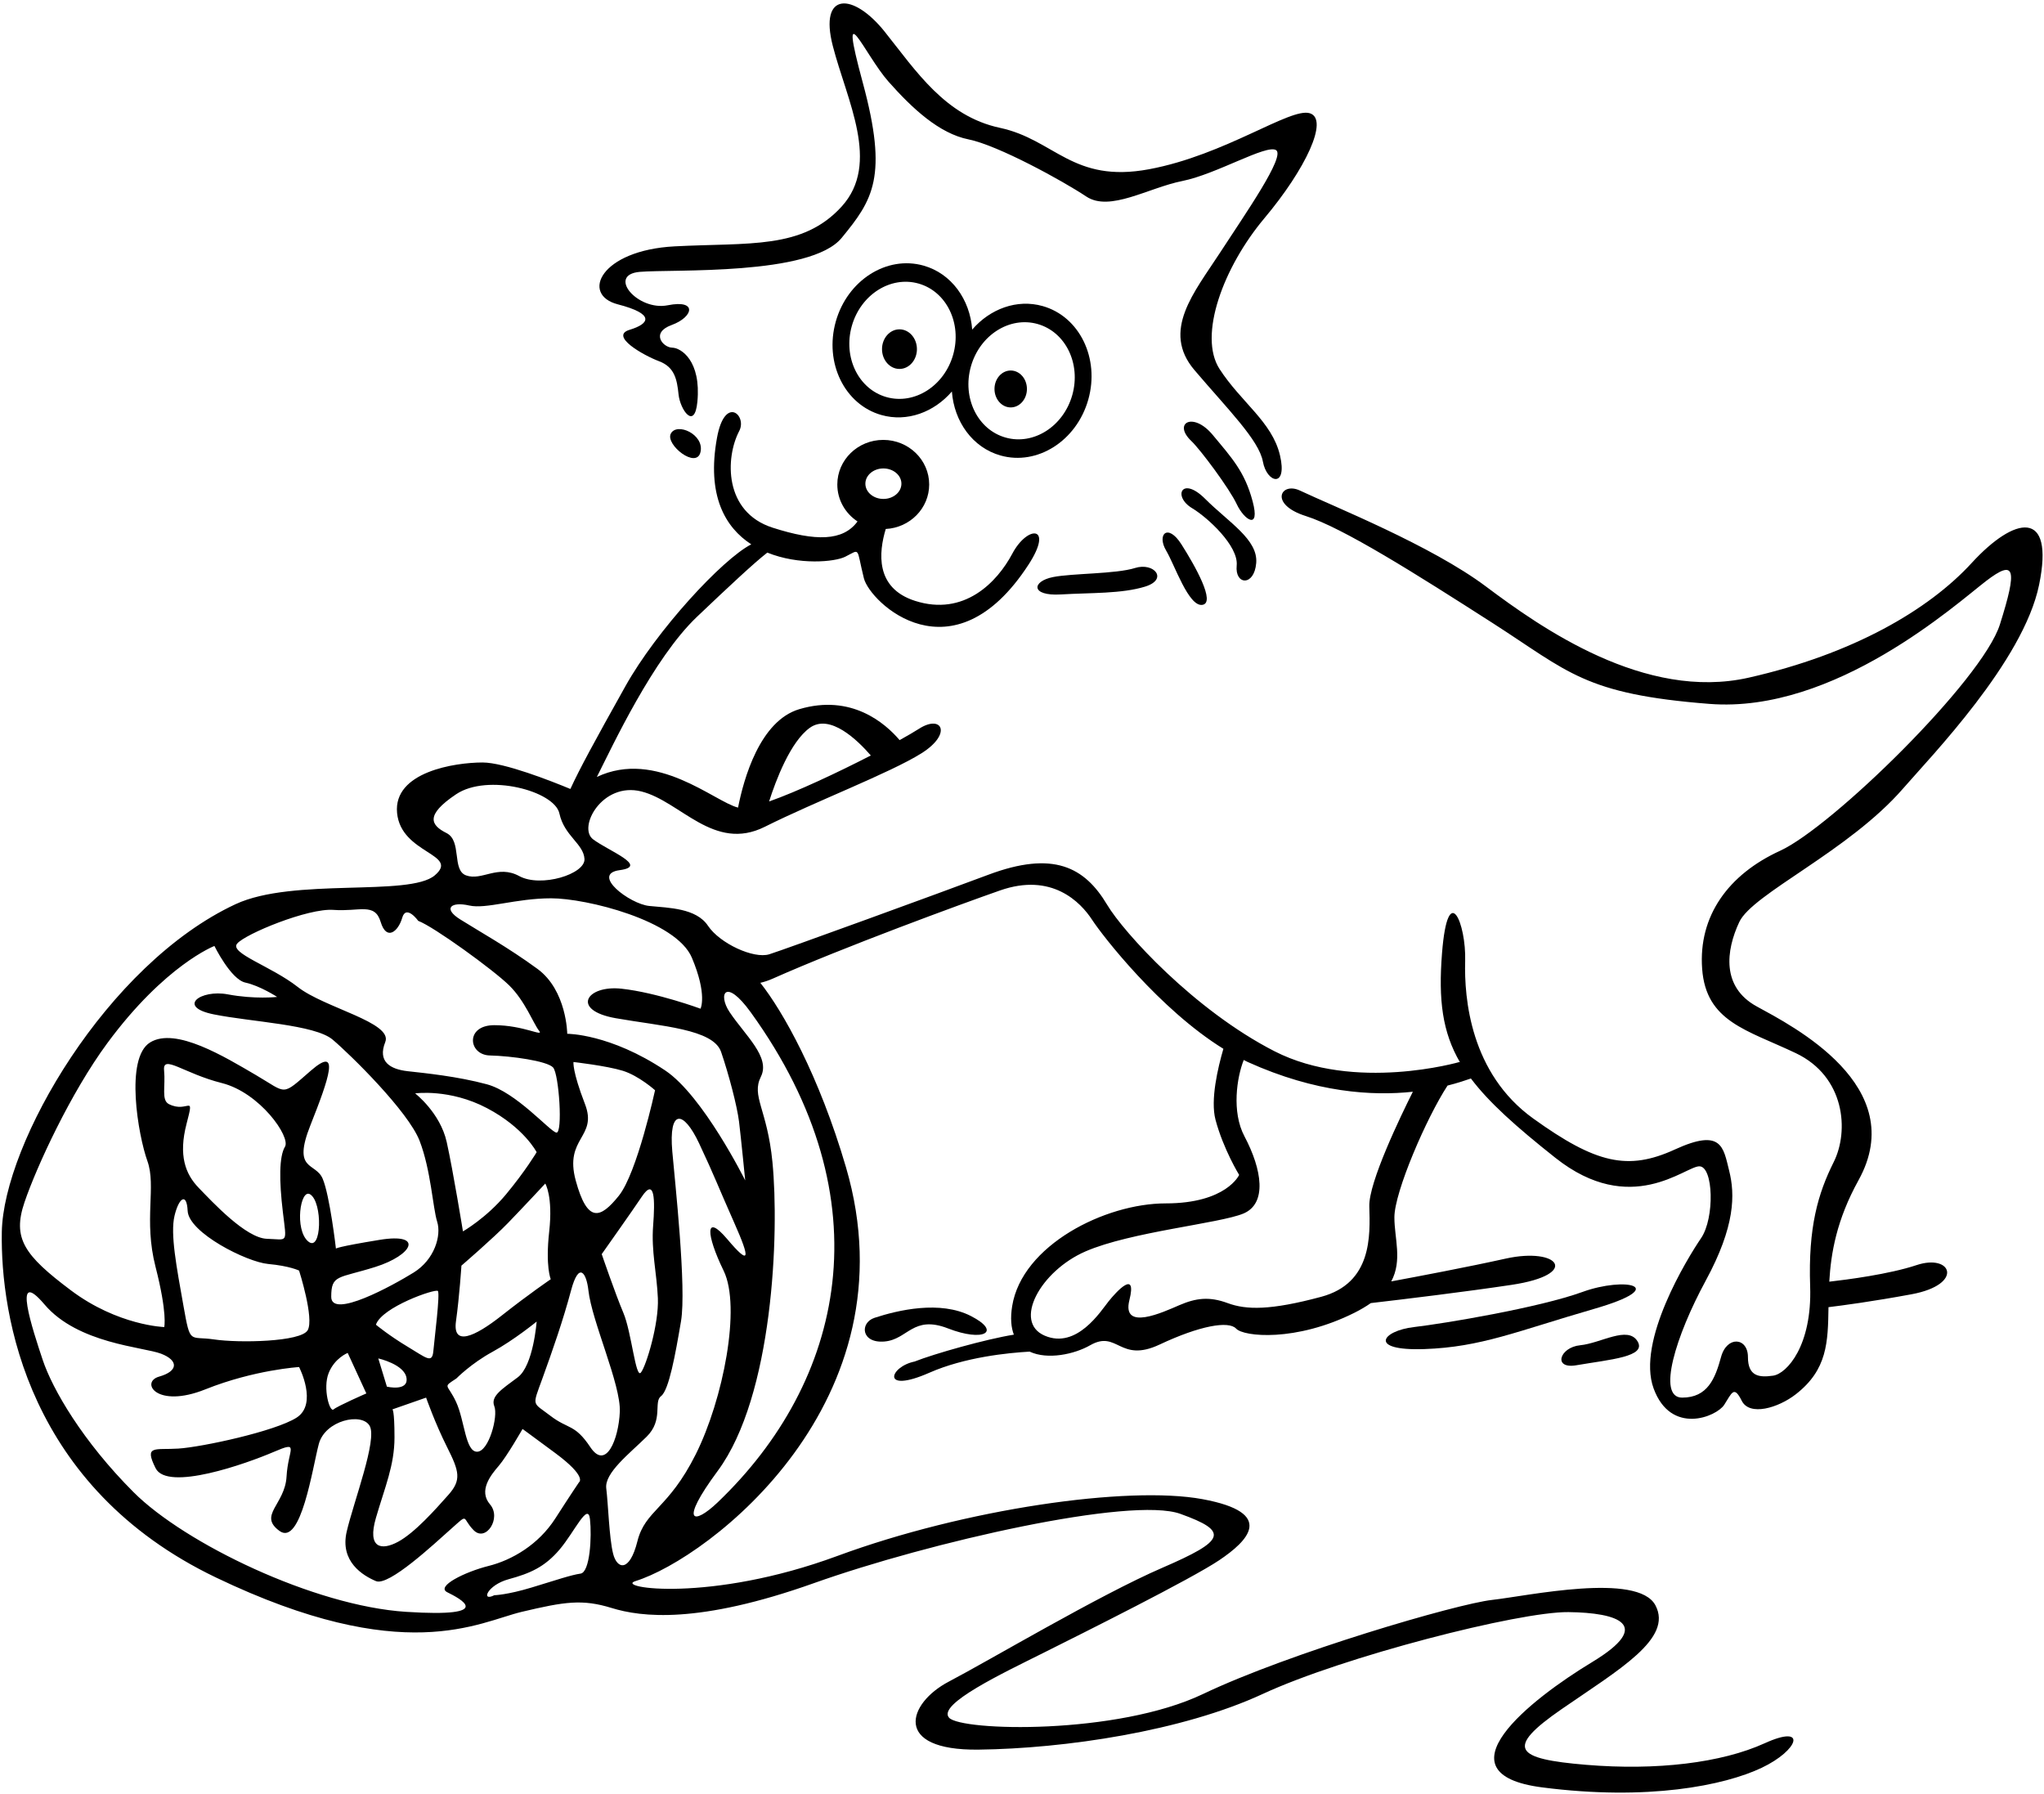 <?xml version="1.0" encoding="UTF-8"?>
<svg xmlns="http://www.w3.org/2000/svg" xmlns:xlink="http://www.w3.org/1999/xlink" width="458pt" height="402pt" viewBox="0 0 458 402" version="1.1">
<g id="surface1">
<path style=" stroke:none;fill-rule:nonzero;fill:rgb(0%,0%,0%);fill-opacity:1;" d="M 243.852 89.527 C 246.461 80.285 241.883 70.902 233.629 68.574 C 227.867 66.949 221.844 69.199 217.84 73.844 C 217.34 67.102 213.203 61.277 206.945 59.512 C 198.691 57.18 189.887 62.785 187.277 72.031 C 184.668 81.273 189.246 90.656 197.496 92.984 C 203.262 94.613 209.285 92.363 213.289 87.715 C 213.789 94.457 217.922 100.281 224.184 102.051 C 232.438 104.379 241.242 98.773 243.852 89.527 Z M 213.578 79.453 C 211.598 86.48 204.906 90.738 198.633 88.969 C 192.359 87.199 188.883 80.066 190.863 73.043 C 192.848 66.02 199.539 61.758 205.812 63.527 C 212.086 65.297 215.562 72.43 213.578 79.453 Z M 225.316 98.031 C 219.043 96.262 215.566 89.133 217.551 82.105 C 219.531 75.082 226.223 70.82 232.496 72.594 C 238.77 74.363 242.246 81.492 240.266 88.516 C 238.281 95.543 231.59 99.805 225.316 98.031 "/>
<path style=" stroke:none;fill-rule:nonzero;fill:rgb(0%,0%,0%);fill-opacity:1;" d="M 201.543 73.785 C 199.383 73.785 197.633 75.773 197.633 78.223 C 197.633 80.672 199.383 82.66 201.543 82.66 C 203.703 82.66 205.457 80.672 205.457 78.223 C 205.457 75.773 203.703 73.785 201.543 73.785 "/>
<path style=" stroke:none;fill-rule:nonzero;fill:rgb(0%,0%,0%);fill-opacity:1;" d="M 226.469 83.012 C 224.465 83.012 222.836 84.863 222.836 87.145 C 222.836 89.43 224.465 91.281 226.469 91.281 C 228.477 91.281 230.105 89.43 230.105 87.145 C 230.105 84.863 228.477 83.012 226.469 83.012 "/>
<path style=" stroke:none;fill-rule:nonzero;fill:rgb(0%,0%,0%);fill-opacity:1;" d="M 138.43 68.184 C 146.777 70.344 145.621 72.512 141.066 73.895 C 136.508 75.273 144.141 79.602 147.652 80.922 C 151.168 82.238 151.695 84.996 152.047 88.387 C 152.398 91.777 155.648 96.484 156.262 90.02 C 157.137 80.84 152.621 77.926 150.602 77.891 C 148.582 77.852 145.684 74.562 150.516 72.809 C 155.348 71.051 156.367 67.047 149.625 68.395 C 142.887 69.738 135.898 61.551 143.363 60.91 C 150.828 60.277 181.586 61.824 188.59 53.301 C 195.59 44.777 199.039 39.637 193.332 18.555 C 187.621 -2.527 193.758 12.273 199.078 18.281 C 204.395 24.285 210.438 29.914 217.023 31.23 C 223.613 32.551 238.129 40.516 243.398 44.027 C 248.672 47.539 257.289 42.078 264.934 40.551 C 272.574 39.02 283.719 32.309 285.914 33.625 C 288.109 34.945 279.035 47.902 273.324 56.688 C 267.613 65.473 260.168 74.125 267.637 82.91 C 275.102 91.695 282.098 98.59 282.977 103.422 C 283.855 108.254 288.559 109.461 286.801 101.996 C 285.043 94.527 278.098 90.145 273.266 82.676 C 268.434 75.211 274.094 59.871 283.316 48.891 C 292.539 37.91 297.859 26.688 293.469 25.367 C 289.078 24.051 274.602 34.723 257.469 37.918 C 240.332 41.113 236.352 31.277 224.055 28.641 C 211.758 26.008 205.246 15.871 198.223 7.086 C 191.195 -1.699 183.449 -1.945 186.613 10.316 C 189.773 22.578 197.371 36.613 188.59 46.273 C 179.805 55.938 167.867 54.316 151.176 55.195 C 134.488 56.07 130.086 66.023 138.43 68.184 "/>
<path style=" stroke:none;fill-rule:nonzero;fill:rgb(0%,0%,0%);fill-opacity:1;" d="M 150.301 97.172 C 149.066 99.617 156.086 105.215 156.965 101.262 C 157.844 97.309 151.633 94.543 150.301 97.172 "/>
<path style=" stroke:none;fill-rule:nonzero;fill:rgb(0%,0%,0%);fill-opacity:1;" d="M 237.691 133.184 C 244.453 132.781 251.301 133.051 256.574 131.43 C 261.852 129.805 258.598 125.91 254.293 127.266 C 249.988 128.617 240.301 128.426 235.961 129.289 C 231.141 130.25 230.926 133.59 237.691 133.184 "/>
<path style=" stroke:none;fill-rule:nonzero;fill:rgb(0%,0%,0%);fill-opacity:1;" d="M 261.32 123.398 C 263.211 126.559 266.324 135.961 269.402 135.52 C 272.477 135.082 267.781 126.773 264.711 121.941 C 261.633 117.109 259.145 119.762 261.32 123.398 "/>
<path style=" stroke:none;fill-rule:nonzero;fill:rgb(0%,0%,0%);fill-opacity:1;" d="M 281.48 126.148 C 281.918 120.879 275.336 117.059 270.066 111.789 C 264.797 106.52 262.727 111.227 267.117 113.859 C 270.59 115.941 277.547 122.316 277.105 126.707 C 276.664 131.102 281.039 131.422 281.48 126.148 "/>
<path style=" stroke:none;fill-rule:nonzero;fill:rgb(0%,0%,0%);fill-opacity:1;" d="M 277.125 112.973 C 278.793 116.539 282.434 118.902 280.676 112.316 C 278.922 105.727 276.102 102.684 271.711 97.414 C 267.32 92.145 262.723 94.801 266.941 98.805 C 268.973 100.73 275.453 109.41 277.125 112.973 "/>
<path style=" stroke:none;fill-rule:nonzero;fill:rgb(0%,0%,0%);fill-opacity:1;" d="M 354.562 289.465 C 344.902 292.977 323.68 296.527 316.836 297.324 C 309.641 298.156 306.422 302.695 319.156 302.258 C 331.895 301.816 339.875 298.262 357.207 293.246 C 374.539 288.234 364.227 285.949 354.562 289.465 "/>
<path style=" stroke:none;fill-rule:nonzero;fill:rgb(0%,0%,0%);fill-opacity:1;" d="M 353.203 305.883 C 360.738 304.582 369.098 304 366.902 300.484 C 364.707 296.973 358.723 300.941 354.078 301.398 C 349.434 301.859 347.914 306.793 353.203 305.883 "/>
<path style=" stroke:none;fill-rule:nonzero;fill:rgb(0%,0%,0%);fill-opacity:1;" d="M 212.445 297.637 C 220.352 300.711 224.523 298.438 217.574 294.863 C 210.625 291.285 201.188 293.547 195.965 295.25 C 192.629 296.34 192.906 301.004 198.176 300.562 C 203.445 300.125 204.539 294.559 212.445 297.637 "/>
<path style=" stroke:none;fill-rule:nonzero;fill:rgb(0%,0%,0%);fill-opacity:1;" d="M 426.484 176.598 C 432.598 169.539 453.391 148.152 456.902 131.023 C 460.418 113.895 451.445 115.605 441.781 126.148 C 432.121 136.688 415.137 146.555 391.855 151.824 C 368.578 157.098 345.297 140.652 332.996 131.43 C 320.699 122.203 298.844 113.484 291.273 109.906 C 286.996 107.887 284.246 112.98 292.59 115.617 C 300.934 118.254 317.285 128.586 334.414 139.566 C 351.547 150.547 354.945 155.512 383.055 157.707 C 411.164 159.902 438.551 135.125 445.051 130.152 C 451.551 125.184 452.07 127.395 448.121 139.906 C 444.168 152.414 410.469 185.301 398.875 190.609 C 387.281 195.914 380.523 205.215 381.402 217.074 C 382.281 228.93 391.395 230.723 402.391 235.957 C 413.391 241.191 414.387 253.348 410.871 260.375 C 407.359 267.402 405.141 274.934 405.602 288.223 C 406.059 301.512 400.371 307.777 397.297 308.215 C 394.223 308.652 391.66 308.422 391.66 304.031 C 391.66 299.641 386.953 299.199 385.637 304.031 C 384.32 308.863 382.629 313.133 376.918 313.133 C 371.207 313.133 375.496 299.281 382.176 286.977 C 388.859 274.676 388.777 267.578 387.457 262.309 C 386.141 257.039 385.836 252.703 375.297 257.535 C 364.754 262.367 357.594 260.691 343.539 250.59 C 329.484 240.488 328.059 223.664 328.301 215.32 C 328.547 206.977 324.434 196.867 323.113 213.559 C 322.285 224.066 323.195 231.234 327.145 238.016 L 327.023 237.941 C 327.023 237.941 303.57 244.742 285.562 235.52 C 267.555 226.297 251.773 208.902 248.082 202.719 C 243.02 194.23 235.988 190.535 221.441 195.992 C 210.898 199.945 175.891 212.703 172.383 213.801 C 168.875 214.895 161.27 211.363 158.633 207.41 C 156 203.457 149.867 203.414 145.477 202.977 C 141.082 202.535 132.277 195.828 138.867 194.953 C 145.453 194.074 136.41 190.684 132.898 188.051 C 129.383 185.414 134.918 175.125 143.703 177.32 C 152.484 179.52 159.957 190.949 171.375 185.238 C 182.793 179.527 199.398 173.195 206.426 168.801 C 213.453 164.41 211.074 159.977 205.938 163.27 C 204.898 163.934 203.395 164.812 201.578 165.82 C 198.312 161.988 190.738 155.438 179.102 158.887 C 170.258 161.508 166.641 174.5 165.375 180.941 C 160.105 179.641 147.113 167.766 133.742 174.07 C 137.234 167.156 146.367 147.508 156.18 138.184 C 163.492 131.238 168.852 126.223 171.93 123.809 C 179.012 126.672 187.047 125.906 189.379 124.738 C 192.891 122.984 191.816 122.527 193.57 129.555 C 194.93 134.988 213.449 152.68 230.473 126.488 C 236.18 117.703 230.258 117.594 226.832 124.043 C 223.406 130.492 216.016 138.137 205.035 134.621 C 196.02 131.738 196.914 123.695 198.469 118.516 C 203.891 118.234 208.203 113.887 208.203 108.551 C 208.203 103.031 203.598 98.559 197.91 98.559 C 192.227 98.559 187.617 103.031 187.617 108.551 C 187.617 111.996 189.41 115.031 192.145 116.828 C 188.895 121.258 182.781 121.316 173.137 118.23 C 162.156 114.715 162.504 102.535 165.641 96.559 C 167.465 93.082 162.41 88.438 160.656 98.102 C 158.312 110.992 162.473 118.16 168.336 121.957 C 161.84 125.293 147.137 141.223 140.125 153.762 C 133.121 166.285 129.914 172.184 127.805 176.766 C 123.555 175.004 112.98 170.832 108.125 170.832 C 101.977 170.832 88.094 172.918 88.973 182.141 C 89.852 191.363 103.117 191.301 97.41 196.129 C 91.699 200.961 65.691 196.57 52.785 202.578 C 23.953 216.004 0.746 256.16 0.406 276.043 C 0.082 294.812 6.234 333.234 48.398 353.438 C 90.559 373.641 107.246 363.426 116.91 361.129 C 126.574 358.836 130.488 358.242 137.07 360.27 C 143.652 362.297 156.449 363.926 182.363 354.703 C 208.277 345.48 253.504 335.219 264.48 339.172 C 275.461 343.121 274.602 345.137 260.469 351.246 C 246.336 357.352 221.809 371.941 212.586 376.77 C 203.359 381.602 199.902 392.227 219.238 392 C 238.57 391.773 264.941 387.867 282.949 379.523 C 300.957 371.176 340.352 361.066 351.438 361.188 C 362.523 361.312 370.629 363.988 356.75 372.387 C 342.871 380.781 321.797 397.379 345.512 400.453 C 369.23 403.527 386.371 400.031 394.719 396.082 C 403.062 392.129 405.07 386.184 395.406 390.574 C 385.742 394.969 371.203 396.723 355.395 395.402 C 339.582 394.086 337.02 391.82 349.934 382.914 C 362.844 374.004 374.887 367.133 370.934 359.668 C 366.98 352.203 342.238 357.578 334.332 358.457 C 326.426 359.336 288.887 370.316 269.562 379.539 C 250.238 388.762 215.379 387.871 212.656 384.848 C 209.934 381.824 224.953 374.746 233.738 370.352 C 242.52 365.961 266.871 353.812 273.195 349.559 C 279.52 345.305 286.113 338.953 269.422 335.879 C 252.734 332.805 216.195 338.062 187.645 348.602 C 159.098 359.145 137.602 355.73 142.383 354.242 C 158.836 349.121 204.938 313.992 189.559 261.52 C 183.496 240.836 175.402 226.551 170.367 220.195 C 171.219 220.004 172.129 219.711 173.129 219.27 C 188.938 212.242 215.289 202.578 224.074 199.504 C 235.68 195.441 242.113 202.098 244.719 206.094 C 247.027 209.641 259.836 226.148 274.125 234.984 C 272.891 239.211 271.176 246.445 272.363 250.898 C 274.121 257.484 277.656 263.238 277.656 263.238 C 277.656 263.238 274.809 269.617 261.191 269.617 C 247.578 269.617 228.992 279.016 226.797 292.629 C 226.363 295.32 226.559 297.406 227.176 299.027 C 220.938 300.023 209.32 303.309 204.926 305.051 C 199.293 306.199 197.285 312.379 208.266 307.547 C 216.176 304.066 225.887 303.098 230.711 302.828 C 234.73 304.707 240.73 303.426 244.277 301.398 C 250.426 297.887 250.824 305.484 259.844 301.238 C 268.859 296.996 275.32 295.871 276.988 297.68 C 278.66 299.488 290.316 300.707 303.492 294.121 C 304.91 293.41 306.117 292.688 307.16 291.953 C 314.691 291.078 328.141 289.453 338.715 287.867 C 354.262 285.531 349.254 279.352 337.395 281.984 C 328.93 283.867 317.555 286.016 311.738 287.094 C 314.273 282.379 312.434 277.438 312.441 272.727 C 312.453 267.035 319.652 250.395 324.352 243.219 C 326.609 242.652 328.371 242.059 329.586 241.633 C 333.617 246.984 339.691 252.422 348.539 259.426 C 365.453 272.82 377.629 261.281 380.781 261.309 C 383.934 261.332 384.238 272.883 381.164 277.398 C 378.09 281.914 366.66 300.492 370.523 311.066 C 374.391 321.645 384.613 317.418 386.34 314.75 C 388.066 312.078 388.512 310.324 390.27 313.836 C 392.027 317.352 398.438 315.453 402.391 312.379 C 409.48 306.863 409.59 300.711 409.711 292.867 C 412.676 292.508 419.523 291.605 428.305 289.98 C 440.16 287.785 437.352 280.809 429.445 283.445 C 423.285 285.496 413.789 286.715 409.887 287.156 C 410.258 280.77 411.512 273.332 416.438 264.43 C 428.141 243.285 401.555 229.836 393.625 225.484 C 385.691 221.133 386.734 212.957 389.719 206.578 C 392.707 200.203 414.25 190.719 426.484 176.598 Z M 181.473 163.051 C 185.992 159.824 192.164 165.844 195.125 169.262 C 187.738 173.062 178.617 177.359 172.332 179.566 C 173.852 174.812 177.105 166.172 181.473 163.051 Z M 197.941 104.953 C 200.172 104.953 201.98 106.484 201.98 108.371 C 201.98 110.258 200.172 111.785 197.941 111.785 C 195.715 111.785 193.906 110.258 193.906 108.371 C 193.906 106.484 195.715 104.953 197.941 104.953 Z M 155.031 214.578 C 158.547 222.922 156.965 225.996 156.965 225.996 C 156.965 225.996 147.203 222.398 139.301 221.52 C 131.395 220.641 127.785 226.328 137.98 228.129 C 148.172 229.93 159.82 230.535 161.578 235.68 C 163.336 240.828 165.164 247.809 165.598 251.324 C 166.031 254.84 166.98 264.469 166.98 264.469 C 166.98 264.469 157.551 245.508 149.055 239.836 C 136.676 231.566 127.102 231.617 127.102 231.617 C 127.102 231.617 127.012 221.902 120.426 217.074 C 113.836 212.242 107.039 208.465 103.086 205.969 C 99.133 203.473 101.148 201.957 105.133 202.875 C 108.902 203.742 115.594 201.262 123.496 201.262 C 131.402 201.262 151.52 206.23 155.031 214.578 Z M 131.078 247.367 C 128.18 239.863 128.504 237.941 128.504 237.941 C 128.504 237.941 135.918 238.785 139.535 239.898 C 143.148 241.012 146.777 244.266 146.777 244.266 C 146.777 244.266 142.766 262.809 138.656 267.914 C 134.547 273.016 131.641 274.168 129.008 264.508 C 126.371 254.844 133.98 254.871 131.078 247.367 Z M 143.77 268.172 C 146.754 263.684 146.785 268.863 146.348 274.609 C 145.906 280.355 147.16 285.137 147.41 290.855 C 147.656 296.57 144.805 306.02 143.613 307.512 C 142.426 309.004 141.523 298.496 139.68 294.141 C 137.836 289.785 134.828 280.984 134.828 280.984 C 134.828 280.984 141.883 271.012 143.77 268.172 Z M 102.211 177.945 C 109.238 173.238 124.246 177.195 125.344 182.254 C 126.438 187.309 130.758 189.027 130.965 192.441 C 131.172 195.852 121.176 198.922 116.348 196.285 C 111.516 193.652 107.988 197.418 104.438 196.129 C 101.188 194.953 103.559 188.398 100.047 186.645 C 96.531 184.887 95.184 182.652 102.211 177.945 Z M 53.137 211.414 C 54.918 209.266 69.035 203.422 74.746 203.859 C 80.457 204.301 83.969 202.141 85.289 206.531 C 86.605 210.922 89.246 208.699 90.125 205.625 C 91.004 202.551 93.719 206.32 93.719 206.32 C 97.234 207.637 110.535 217.285 114.09 220.77 C 117.645 224.254 119.547 229.371 120.773 230.914 C 122.004 232.461 117.348 229.688 110.762 229.688 C 104.172 229.688 104.922 236.359 109.754 236.473 C 114.586 236.586 122.621 237.715 123.938 239.172 C 125.254 240.629 126.16 254.105 124.641 253.754 C 123.121 253.402 115.672 244.707 109.09 242.93 C 102.508 241.156 95.316 240.438 91.363 240 C 87.41 239.559 84.57 237.859 86.328 233.465 C 88.082 229.074 72.691 225.812 66.73 221.137 C 60.77 216.461 51.359 213.562 53.137 211.414 Z M 110.762 315.066 C 111.66 317.316 109.531 325.254 106.895 325.254 C 104.262 325.254 104.129 318.266 102.195 314.102 C 100.262 309.938 99.055 310.945 102.25 308.852 C 102.25 308.852 105.527 305.504 110.355 302.871 C 115.188 300.234 120.246 296.094 120.246 296.094 C 120.246 296.094 119.527 305.949 116.016 308.582 C 112.504 311.219 109.859 312.816 110.762 315.066 Z M 84.234 296.797 C 85.551 292.844 97.586 288.66 98.113 289.242 C 98.641 289.82 97.359 299.859 97.098 302.723 C 96.836 305.586 95.516 304.23 91.332 301.723 C 87.145 299.215 84.234 296.797 84.234 296.797 Z M 86.691 310.676 L 84.762 304.348 C 84.762 304.348 90.645 305.668 91.086 308.742 C 91.523 311.816 86.691 310.676 86.691 310.676 Z M 84.238 340.066 C 86.238 333.188 88.395 328.316 88.395 322.047 C 88.395 315.773 87.922 315.77 87.922 315.77 L 95.477 313.133 C 95.477 313.133 97.465 318.836 100.188 324.246 C 102.91 329.656 103.434 331.578 100.484 334.906 C 97.535 338.23 92.941 343.402 89.215 345.422 C 85.484 347.441 82.234 346.941 84.238 340.066 Z M 93.02 244.969 C 93.02 244.969 100.766 243.875 109.109 248.27 C 117.453 252.66 120.246 258.145 120.246 258.145 C 120.246 258.145 117.734 262.367 113.344 267.641 C 108.949 272.91 103.734 275.891 103.734 275.891 C 103.734 275.891 101.555 262.469 100.098 255.883 C 98.641 249.301 93.02 244.969 93.02 244.969 Z M 112.434 294.73 C 106.227 299.629 101.383 301.672 102.172 296.016 C 102.961 290.355 103.391 283.562 103.391 283.562 C 103.391 283.562 110.516 277.434 113.859 273.973 C 117.207 270.516 122.18 265.172 122.18 265.172 C 122.18 265.172 123.938 268.02 123.059 275.926 C 122.18 283.832 123.41 286.605 123.41 286.605 C 123.41 286.605 118.637 289.836 112.434 294.73 Z M 5.484 269.379 C 8.207 261.348 15.875 244.781 24.066 233.688 C 36.977 216.195 48.043 211.941 48.043 211.941 C 48.043 211.941 51.715 219.438 54.984 220.148 C 58.25 220.855 62.098 223.359 62.098 223.359 C 62.098 223.359 57.102 223.93 51.031 222.781 C 44.957 221.637 39.48 225.582 47.926 227.273 C 56.375 228.969 70.52 229.551 74.516 232.91 C 78.508 236.27 91.465 249.004 94.016 255.586 C 96.562 262.172 96.98 270.637 97.957 273.723 C 98.934 276.805 97.383 282.203 92.691 285.109 C 88 288.016 74.219 295.594 74.219 290.551 C 74.219 285.508 75.785 286.477 84.129 283.844 C 92.473 281.207 95.078 276.152 85.066 277.785 C 75.461 279.352 75.273 279.727 75.273 279.754 C 75.27 279.711 73.895 267.824 72.297 264.078 C 70.703 260.324 65.43 262.492 69.559 252.094 C 73.688 241.691 76.348 234.059 69.652 239.875 C 62.957 245.691 64.441 245.02 57.398 240.898 C 50.352 236.781 39.348 230.035 33.637 233.551 C 27.926 237.062 30.973 254.406 33.023 260.113 C 35.07 265.82 32.148 273.281 34.848 283.816 C 37.547 294.352 36.801 297.324 36.801 297.324 C 36.801 297.324 26.434 297.008 15.895 289.102 C 5.352 281.195 2.762 277.406 5.484 269.379 Z M 82.086 312.195 C 82.086 312.195 75.625 315.016 74.746 315.77 C 73.867 316.523 72.301 311.039 73.633 307.652 C 74.965 304.266 77.91 303.121 77.91 303.121 Z M 36.766 239.805 C 36.414 236.152 41.191 240.512 49.711 242.656 C 58.23 244.801 65.172 254.719 63.855 256.914 C 62.535 259.113 62.531 264.48 63.391 271.629 C 64.246 278.773 64.566 277.688 59.824 277.551 C 55.082 277.41 47.578 269.273 44.547 266.156 C 41.516 263.039 39.961 258.848 41.805 251.77 C 43.652 244.691 42.164 249.531 37.855 247.379 C 36.098 246.5 37.113 243.461 36.766 239.805 Z M 39.102 272.41 C 40.07 268.336 41.848 267.102 42.047 271.293 C 42.277 276.184 55.27 282.754 60.102 283.191 C 64.934 283.633 67.016 284.672 67.016 284.672 C 67.016 284.672 70.441 295.379 68.949 298.023 C 67.457 300.672 53.488 300.922 47.953 300.094 C 42.418 299.27 42.68 301.414 41.117 292.621 C 39.555 283.828 38.137 276.488 39.102 272.41 Z M 69.035 278.121 C 65.965 275.484 67.281 266.262 69.477 267.578 C 72.344 269.301 72.109 280.758 69.035 278.121 Z M 90.996 361.129 C 70.355 359.812 41.367 345.758 29.949 334.34 C 18.527 322.918 11.762 311.262 9.566 304.672 C 7.371 298.086 2.516 283.484 9.98 292.27 C 17.449 301.055 32.137 301.773 36.094 303.293 C 40.047 304.812 39.957 307.211 35.656 308.426 C 31.359 309.645 35.031 315.676 46.012 311.281 C 56.992 306.891 67.016 306.281 67.016 306.281 C 67.016 306.281 71.281 314.547 66.453 317.621 C 61.621 320.695 45.23 324.215 39.961 324.551 C 34.691 324.895 32.23 323.676 34.867 328.945 C 37.504 334.215 55.211 327.922 61.273 325.324 C 67.336 322.723 64.559 324.551 64.207 330.824 C 63.855 337.098 57.793 339.484 62.625 343 C 67.457 346.512 70.023 328.812 71.438 323.512 C 72.855 318.215 81.07 316.383 82.828 319.457 C 84.586 322.531 79.281 336.336 77.691 343.125 C 76.102 349.914 81.379 353.035 84.234 354.242 C 87.086 355.453 97.238 345.957 101.188 342.441 C 105.141 338.93 103.41 340.082 106.133 342.84 C 108.855 345.598 112.438 340.137 109.805 337.062 C 107.168 333.988 109.934 330.527 111.758 328.414 C 113.582 326.301 117.086 320.16 117.086 320.16 C 117.086 320.16 117.102 320.145 124.395 325.539 C 131.684 330.934 129.734 332.105 129.734 332.105 C 129.734 332.105 128.191 334.355 124.426 340.211 C 120.664 346.066 114.738 349.531 109.469 350.848 C 104.199 352.168 97.586 355.422 100.219 356.738 C 102.855 358.055 111.641 362.449 90.996 361.129 Z M 130.086 352.562 C 127.977 352.863 124.668 353.988 119.152 355.668 C 113.641 357.344 110.762 357.406 110.762 357.406 C 107.688 358.949 109.141 355.141 113.969 353.82 C 118.801 352.504 122.039 351.094 125.379 347.176 C 128.715 343.258 131.754 336.41 132.195 340.363 C 132.633 344.316 132.195 352.266 130.086 352.562 Z M 132.281 324.238 C 128.77 318.969 127.34 320.293 123.301 317.184 C 119.258 314.074 119.203 315.27 121.516 308.902 C 123.824 302.535 126.199 295.719 127.953 289.129 C 129.711 282.539 131.402 285.148 131.844 289.102 C 132.617 296.078 139.148 310.203 138.883 316.316 C 138.617 322.43 135.797 329.508 132.281 324.238 Z M 137.375 348.082 C 136.496 344.57 136.277 336.926 135.844 333.461 C 135.414 329.992 141.082 325.652 144.895 321.887 C 148.711 318.125 146.371 314.109 148.129 312.789 C 149.883 311.473 151.328 303.496 152.594 296.02 C 153.855 288.539 151.234 264.773 150.641 257.98 C 149.801 248.379 153.137 248.699 156.648 256.164 C 160.164 263.633 160.867 265.734 164.52 273.957 C 168.172 282.18 168.066 283.664 162.973 277.641 C 157.875 271.617 158.195 276.594 162.148 284.711 C 166.102 292.828 162.047 313.539 155.895 325.836 C 149.746 338.133 144.578 338.293 142.824 345.32 C 141.066 352.348 138.254 351.598 137.375 348.082 Z M 160.789 336.617 C 155.453 341.715 152.031 341.422 160.812 329.562 C 173.25 312.773 174.641 276.273 173.078 260.328 C 171.914 248.469 168.297 245.621 170.492 241.23 C 172.688 236.836 166.977 232 163.465 226.734 C 160.828 222.781 162.516 218.91 168.227 226.812 C 198.629 268.91 189.016 309.648 160.789 336.617 Z M 306.82 270.27 C 307.016 276.859 307.469 287.469 296.051 290.543 C 284.629 293.617 279.223 293.488 275.094 291.961 C 270.965 290.43 267.98 290.82 264.273 292.414 C 260.566 294.012 251.305 298.324 253.062 291.297 C 254.82 284.27 250.152 289.379 248.395 291.574 C 246.637 293.77 241.27 302.328 234.09 299.254 C 226.91 296.184 233.117 284.77 243.219 280.379 C 253.32 275.984 273.242 274.125 278.602 271.895 C 283.961 269.66 282.797 262.055 278.844 254.586 C 275.934 249.09 277.145 241.363 278.684 237.488 C 278.988 237.633 279.289 237.805 279.59 237.941 C 294.859 244.844 307.559 245.574 316.578 244.602 C 313.84 250.07 306.66 264.93 306.82 270.27 "/>
</g>
</svg>
